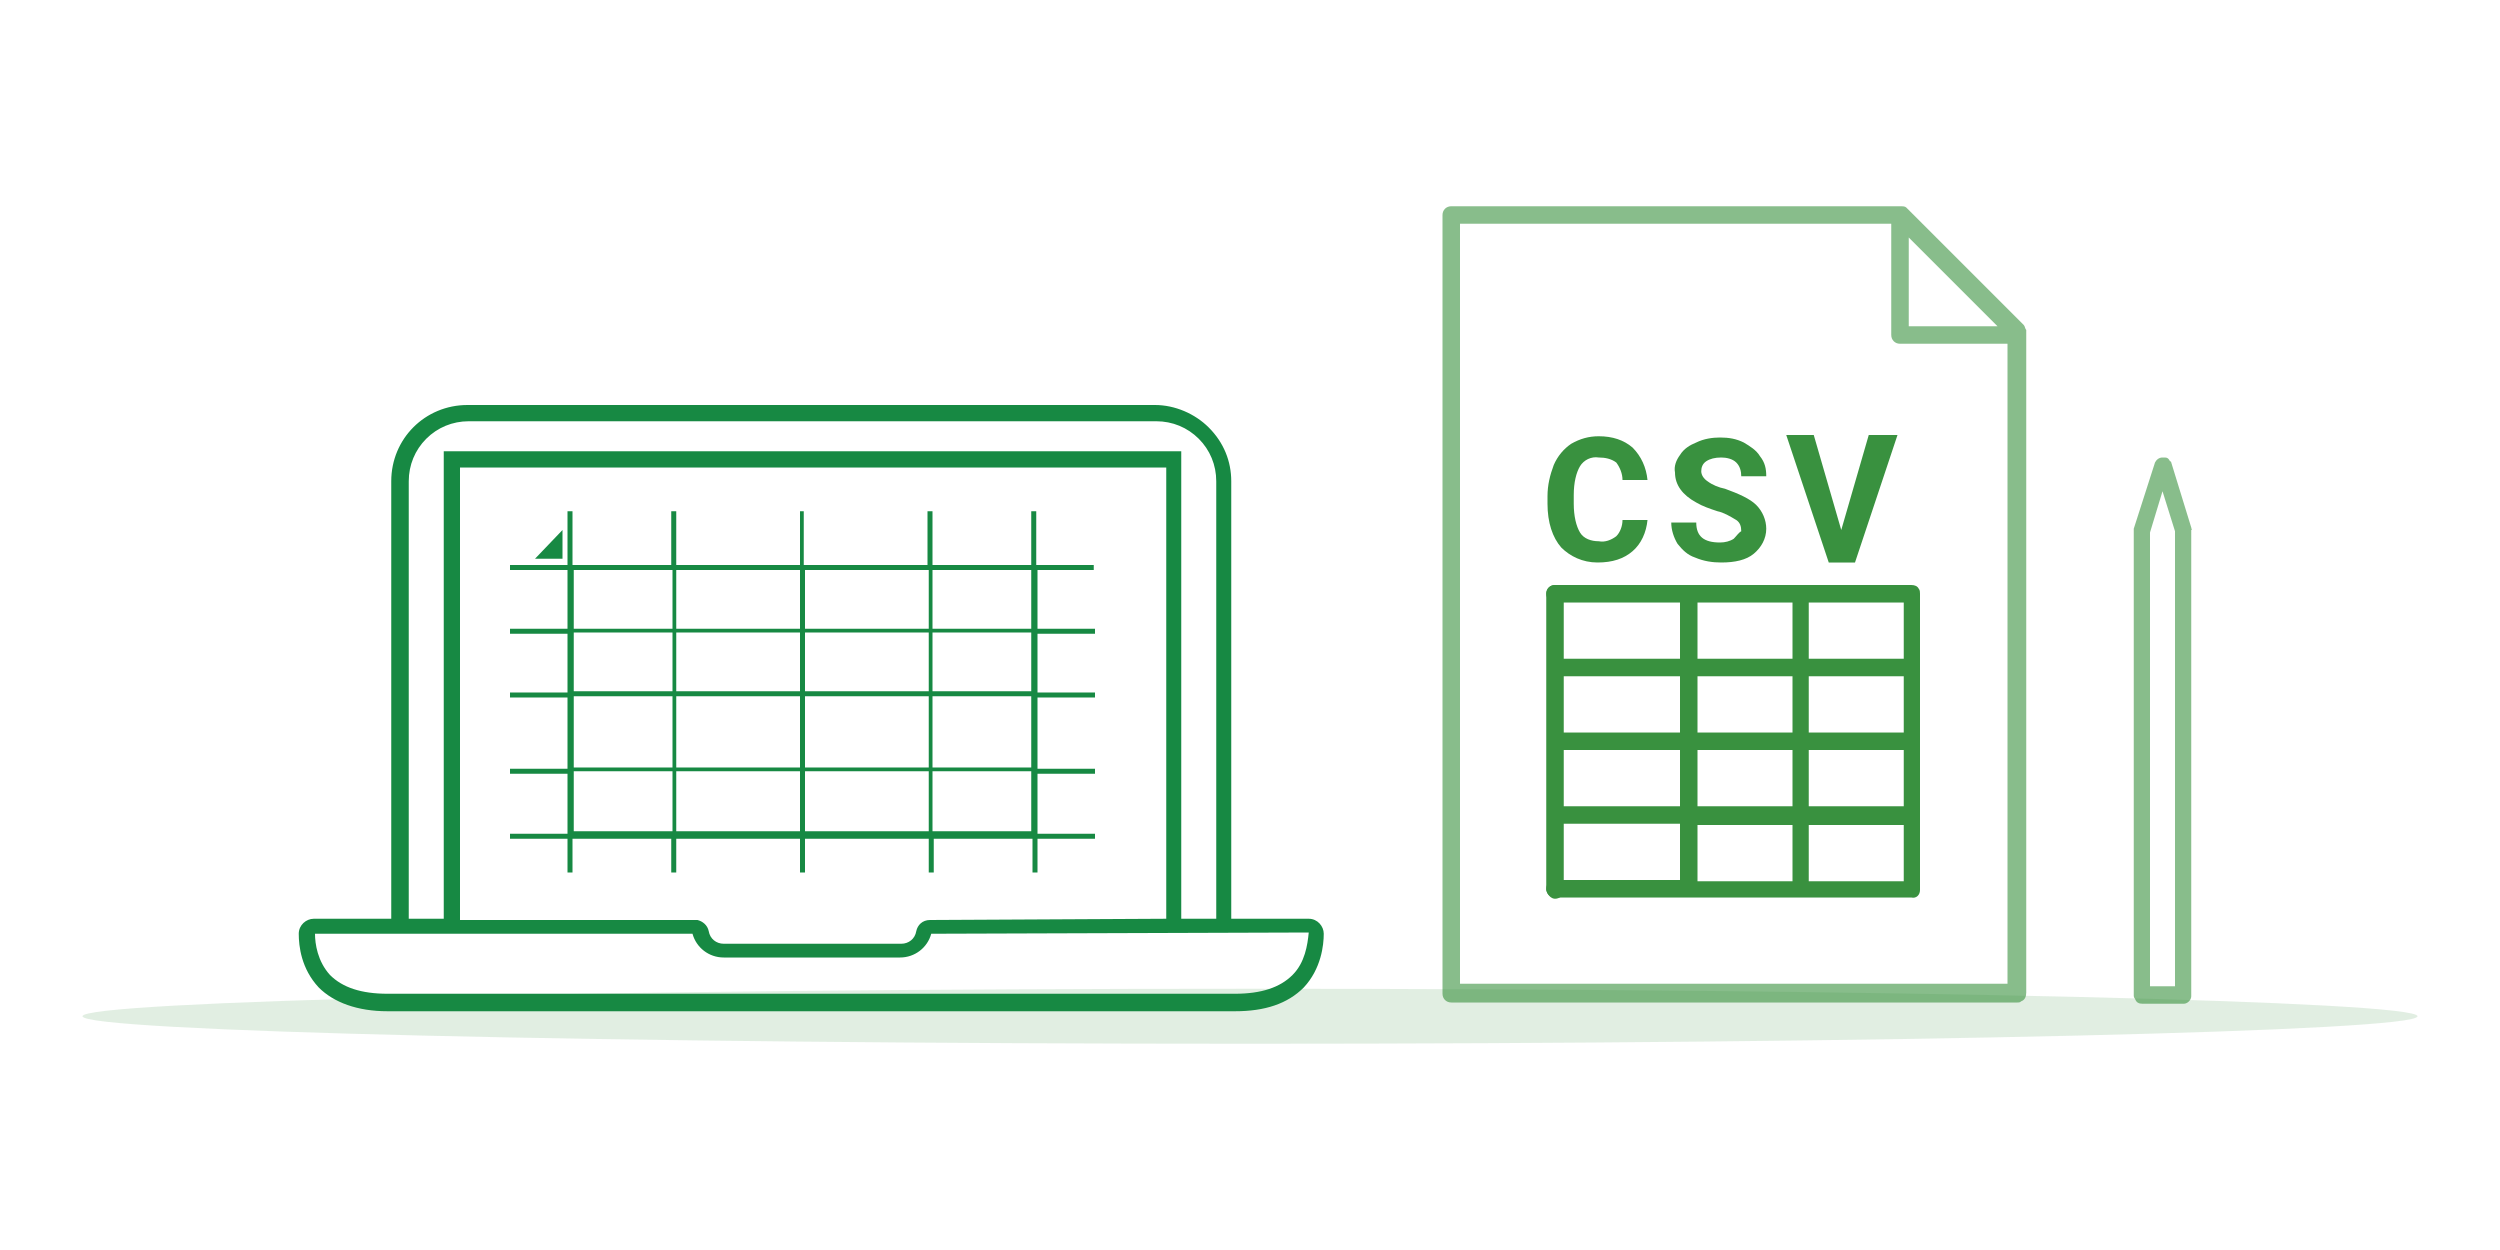 <?xml version="1.0" encoding="utf-8"?>
<!-- Generator: Adobe Illustrator 23.0.4, SVG Export Plug-In . SVG Version: 6.00 Build 0)  -->
<svg version="1.1" id="Layer_1" xmlns="http://www.w3.org/2000/svg" xmlns:xlink="http://www.w3.org/1999/xlink" x="0px" y="0px"
	 viewBox="0 0 200 100" style="enable-background:new 0 0 200 100;" xml:space="preserve">
<style type="text/css">
	.st0{opacity:0.15;fill:#39913F;}
	.st1{fill:#39913F;}
	.st2{fill:#178943;}
	.st3{opacity:0.6;fill:#39913F;enable-background:new    ;}
</style>
<g>
	<path id="Fill_17-2_1_" class="st0" d="M193.4,81.3c0,1.2-41.8,2.2-93.4,2.2s-93.4-1-93.4-2.2s41.8-2.2,93.4-2.2
		S193.4,80.1,193.4,81.3"/>
	<path id="Fill_20-4_1_" class="st1" d="M124.4,71.9L124.4,71.9c0.4,0,0.7-0.3,0.7-0.7V47.5c0-0.4-0.3-0.7-0.7-0.7
		c-0.4,0-0.7,0.3-0.7,0.7c0,0,0,0,0,0v23.7C123.8,71.6,124.1,71.9,124.4,71.9"/>
	<g>
		<path class="st1" d="M153.6,71.2l0-23.7c0-0.1,0-0.3-0.1-0.4c-0.1-0.2-0.3-0.3-0.6-0.3l-28.5,0c-0.4,0-0.7,0.3-0.7,0.7
			c0,0.4,0.3,0.7,0.7,0.7l10,0l0,4.5l-9.8,0c-0.4,0-0.7,0.3-0.7,0.7v0c0,0.4,0.3,0.7,0.7,0.7l9.8,0l0,4.5l-9.9,0
			c-0.4,0-0.7,0.3-0.7,0.7c0,0.4,0.3,0.7,0.7,0.7l9.9,0l0,4.5l-9.9,0c-0.4,0-0.7,0.3-0.7,0.7c0,0.4,0.3,0.7,0.7,0.7l9.9,0l0,4.5h-10
			c0,0,0,0,0,0c-0.4,0-0.7,0.3-0.7,0.7c0,0,0,0,0,0c0,0.4,0.3,0.7,0.7,0.7l28.5,0v0C153.3,71.9,153.6,71.6,153.6,71.2
			C153.6,71.2,153.6,71.2,153.6,71.2C153.6,71.2,153.6,71.2,153.6,71.2z M152.3,52.7l-7.6,0l0-4.5l7.6,0L152.3,52.7z M152.3,54.1
			l0,4.5l-7.6,0l0-4.5L152.3,54.1z M152.3,60l0,4.5l-7.6,0l0-4.5L152.3,60z M152.3,66l0,4.5h-7.6l0-4.5L152.3,66z M135.8,48.2l7.6,0
			l0,4.5l-7.6,0L135.8,48.2z M135.8,54.1l7.6,0l0,4.5l-7.6,0L135.8,54.1z M135.8,60l7.6,0l0,4.5l-7.6,0L135.8,60z M135.8,66l7.6,0
			l0,4.5h-7.6L135.8,66z"/>
		<path class="st1" d="M127.8,45c1.2,0,2.1-0.3,2.8-0.9c0.7-0.6,1.1-1.5,1.2-2.5l-2,0c0,0.5-0.2,1-0.5,1.3c-0.4,0.3-0.9,0.5-1.4,0.4
			c-0.6,0-1.2-0.2-1.5-0.7c-0.3-0.5-0.5-1.3-0.5-2.3v-0.7c0-1,0.2-1.8,0.5-2.3c0.3-0.5,0.9-0.8,1.5-0.7c0.5,0,1,0.1,1.4,0.4
			c0.3,0.4,0.5,0.9,0.5,1.4h2c-0.1-1-0.5-1.9-1.2-2.6c-0.7-0.6-1.6-0.9-2.7-0.9c-0.8,0-1.5,0.2-2.2,0.6c-0.6,0.4-1.1,1-1.4,1.7
			c-0.3,0.8-0.5,1.6-0.5,2.5v0.6c0,1.5,0.4,2.7,1.1,3.5C125.6,44.5,126.6,45,127.8,45z"/>
		<path class="st1" d="M138.7,43.1c-0.3,0.2-0.7,0.3-1.1,0.3c-1.3,0-1.9-0.5-1.9-1.6h-2c0,0.6,0.2,1.2,0.5,1.7
			c0.4,0.5,0.8,0.9,1.4,1.1c0.7,0.3,1.4,0.4,2.1,0.4c1.1,0,2-0.2,2.6-0.7c0.6-0.5,1-1.2,1-2c0-0.7-0.3-1.4-0.8-1.9
			c-0.5-0.5-1.4-0.9-2.5-1.3c-0.5-0.1-1-0.3-1.4-0.6c-0.3-0.2-0.5-0.5-0.5-0.8c0-0.3,0.1-0.6,0.4-0.8c0.3-0.2,0.7-0.3,1.2-0.3
			c0.4,0,0.9,0.1,1.2,0.4c0.3,0.3,0.4,0.7,0.4,1.1h2c0-0.6-0.1-1.1-0.5-1.6c-0.3-0.5-0.8-0.8-1.3-1.1c-0.6-0.3-1.2-0.4-1.9-0.4
			c-0.6,0-1.3,0.1-1.9,0.4c-0.5,0.2-1,0.5-1.3,1c-0.3,0.4-0.5,0.9-0.4,1.4c0,1,0.6,1.8,1.7,2.4c0.5,0.3,1.1,0.5,1.7,0.7
			c0.5,0.1,1,0.4,1.5,0.7c0.3,0.2,0.4,0.5,0.4,0.9C139.1,42.6,138.9,42.9,138.7,43.1z"/>
		<polygon class="st1" points="148.4,45 151.8,34.8 149.5,34.8 147.3,42.4 145.1,34.8 142.9,34.8 146.3,45 		"/>
	</g>
	<g>
		<path class="st2" d="M105.9,74.7c0-0.6-0.5-1.2-1.2-1.2c0,0,0,0,0,0l-6.2,0v-35c0-1.6-0.6-3.1-1.8-4.3c-1.1-1.1-2.7-1.8-4.3-1.8
			h-55c-3.4,0-6.1,2.7-6.1,6.1v35l-6.2,0c0,0,0,0,0,0c-0.6,0-1.2,0.5-1.2,1.2c0,1,0.2,2.8,1.6,4.3c1.2,1.2,3.1,1.9,5.5,1.9l67.8,0
			c2.4,0,4.2-0.6,5.5-1.9C105.7,77.5,105.9,75.6,105.9,74.7z M32.7,38.5c0-1.3,0.5-2.5,1.4-3.4c0.9-0.9,2.1-1.4,3.4-1.4h55
			c1.3,0,2.5,0.5,3.4,1.4c0.9,0.9,1.4,2.1,1.4,3.4v35l-2.8,0V36.1h0h-59h0v37.4l-2.8,0V38.5z M74.4,73.6c-0.6,0-1,0.4-1.1,0.9
			c-0.1,0.6-0.6,1-1.2,1H57.9c-0.6,0-1.1-0.4-1.2-1c-0.1-0.5-0.5-0.8-0.9-0.9c-0.1,0-0.1,0-0.2,0l-18.8,0V37.4h56.5v36.1L74.4,73.6z
			 M103.4,78c-1,1-2.5,1.5-4.6,1.5l-67.8,0c-2.1,0-3.6-0.5-4.6-1.5c-1-1.1-1.2-2.5-1.2-3.3l30.2,0c0.3,1.1,1.3,1.9,2.5,1.9H72
			c1.2,0,2.2-0.8,2.5-1.9l30.2-0.1C104.6,75.6,104.4,77,103.4,78z"/>
		<path class="st2" d="M87.5,45.6v-0.4h-4.6v-4.3h-0.4v4.3h-7.9v-4.3h-0.4v4.3h-9.9v-4.3H64v4.3h-9.9v-4.3h-0.4v4.3h-7.9v-4.3h-0.4
			v4.3h-4.6v0.4h4.6v4.7h-4.6v0.4h4.6v4.7h-4.6v0.4h4.6v5.7h-4.6v0.4h4.6v4.8h-4.6v0.4h4.6v2.7h0.4v-2.7h7.9v2.7h0.4v-2.7H64v2.7
			h0.4v-2.7h9.9v2.7h0.4v-2.7h7.9v2.7h0.4v-2.7h4.6v-0.4h-4.6v-4.8h4.6v-0.4h-4.6v-5.7h4.6v-0.4h-4.6v-4.7h4.6v-0.4h-4.6v-4.7H87.5z
			 M74.3,45.6v4.7h-9.9v-4.7H74.3z M64,55.7v5.7h-9.9v-5.7H64z M54.1,55.3v-4.7H64v4.7H54.1z M64.4,55.7h9.9v5.7h-9.9V55.7z
			 M64.4,55.3v-4.7h9.9v4.7H64.4z M64,45.6v4.7h-9.9v-4.7H64z M45.9,45.6h7.9v4.7h-7.9V45.6z M45.9,50.6h7.9v4.7h-7.9V50.6z
			 M45.9,55.7h7.9v5.7h-7.9V55.7z M45.9,66.5v-4.8h7.9v4.8H45.9z M54.1,66.5v-4.8H64v4.8H54.1z M64.4,66.5v-4.8h9.9v4.8H64.4z
			 M82.5,66.5h-7.9v-4.8h7.9V66.5z M82.5,61.4h-7.9v-5.7h7.9V61.4z M82.5,55.3h-7.9v-4.7h7.9V55.3z M82.5,50.3h-7.9v-4.7h7.9V50.3z"
			/>
		<polygon class="st2" points="45,42.4 42.8,44.7 45,44.7 		"/>
	</g>
	<g>
		<path class="st3" d="M161.9,26l-9.3-9.3c0,0-0.1-0.1-0.1-0.1c-0.1-0.1-0.3-0.1-0.4-0.1h-36c-0.4,0-0.7,0.3-0.7,0.7v62.3
			c0,0.4,0.3,0.7,0.7,0.7h45.3c0.1,0,0.2,0,0.3-0.1l0,0l0,0c0.3-0.1,0.4-0.4,0.4-0.7V26.6c0-0.1,0-0.1,0-0.2
			C162,26.3,162,26.1,161.9,26z M152.7,19l7.1,7.1h-7.1V19z M160.6,78.7h-43.8V17.9h34.5v8.9c0,0.4,0.3,0.7,0.7,0.7h8.6V78.7z"/>
		<path class="st3" d="M175.3,42.2l-1.6-5.2c0,0,0-0.1-0.1-0.1v0c-0.1-0.2-0.2-0.3-0.4-0.3c-0.1,0-0.1,0-0.2,0
			c-0.3,0-0.5,0.2-0.6,0.4l-1.7,5.3c0,0,0,0,0,0.1v37.2c0,0.1,0,0.2,0.1,0.3c0.1,0.3,0.3,0.4,0.6,0.4h3.3c0.3,0,0.6-0.3,0.6-0.6
			V42.4C175.4,42.4,175.3,42.3,175.3,42.2z M174.1,78.9H172V42.6l1-3.3l1,3.2V78.9z"/>
	</g>
</g>
</svg>

